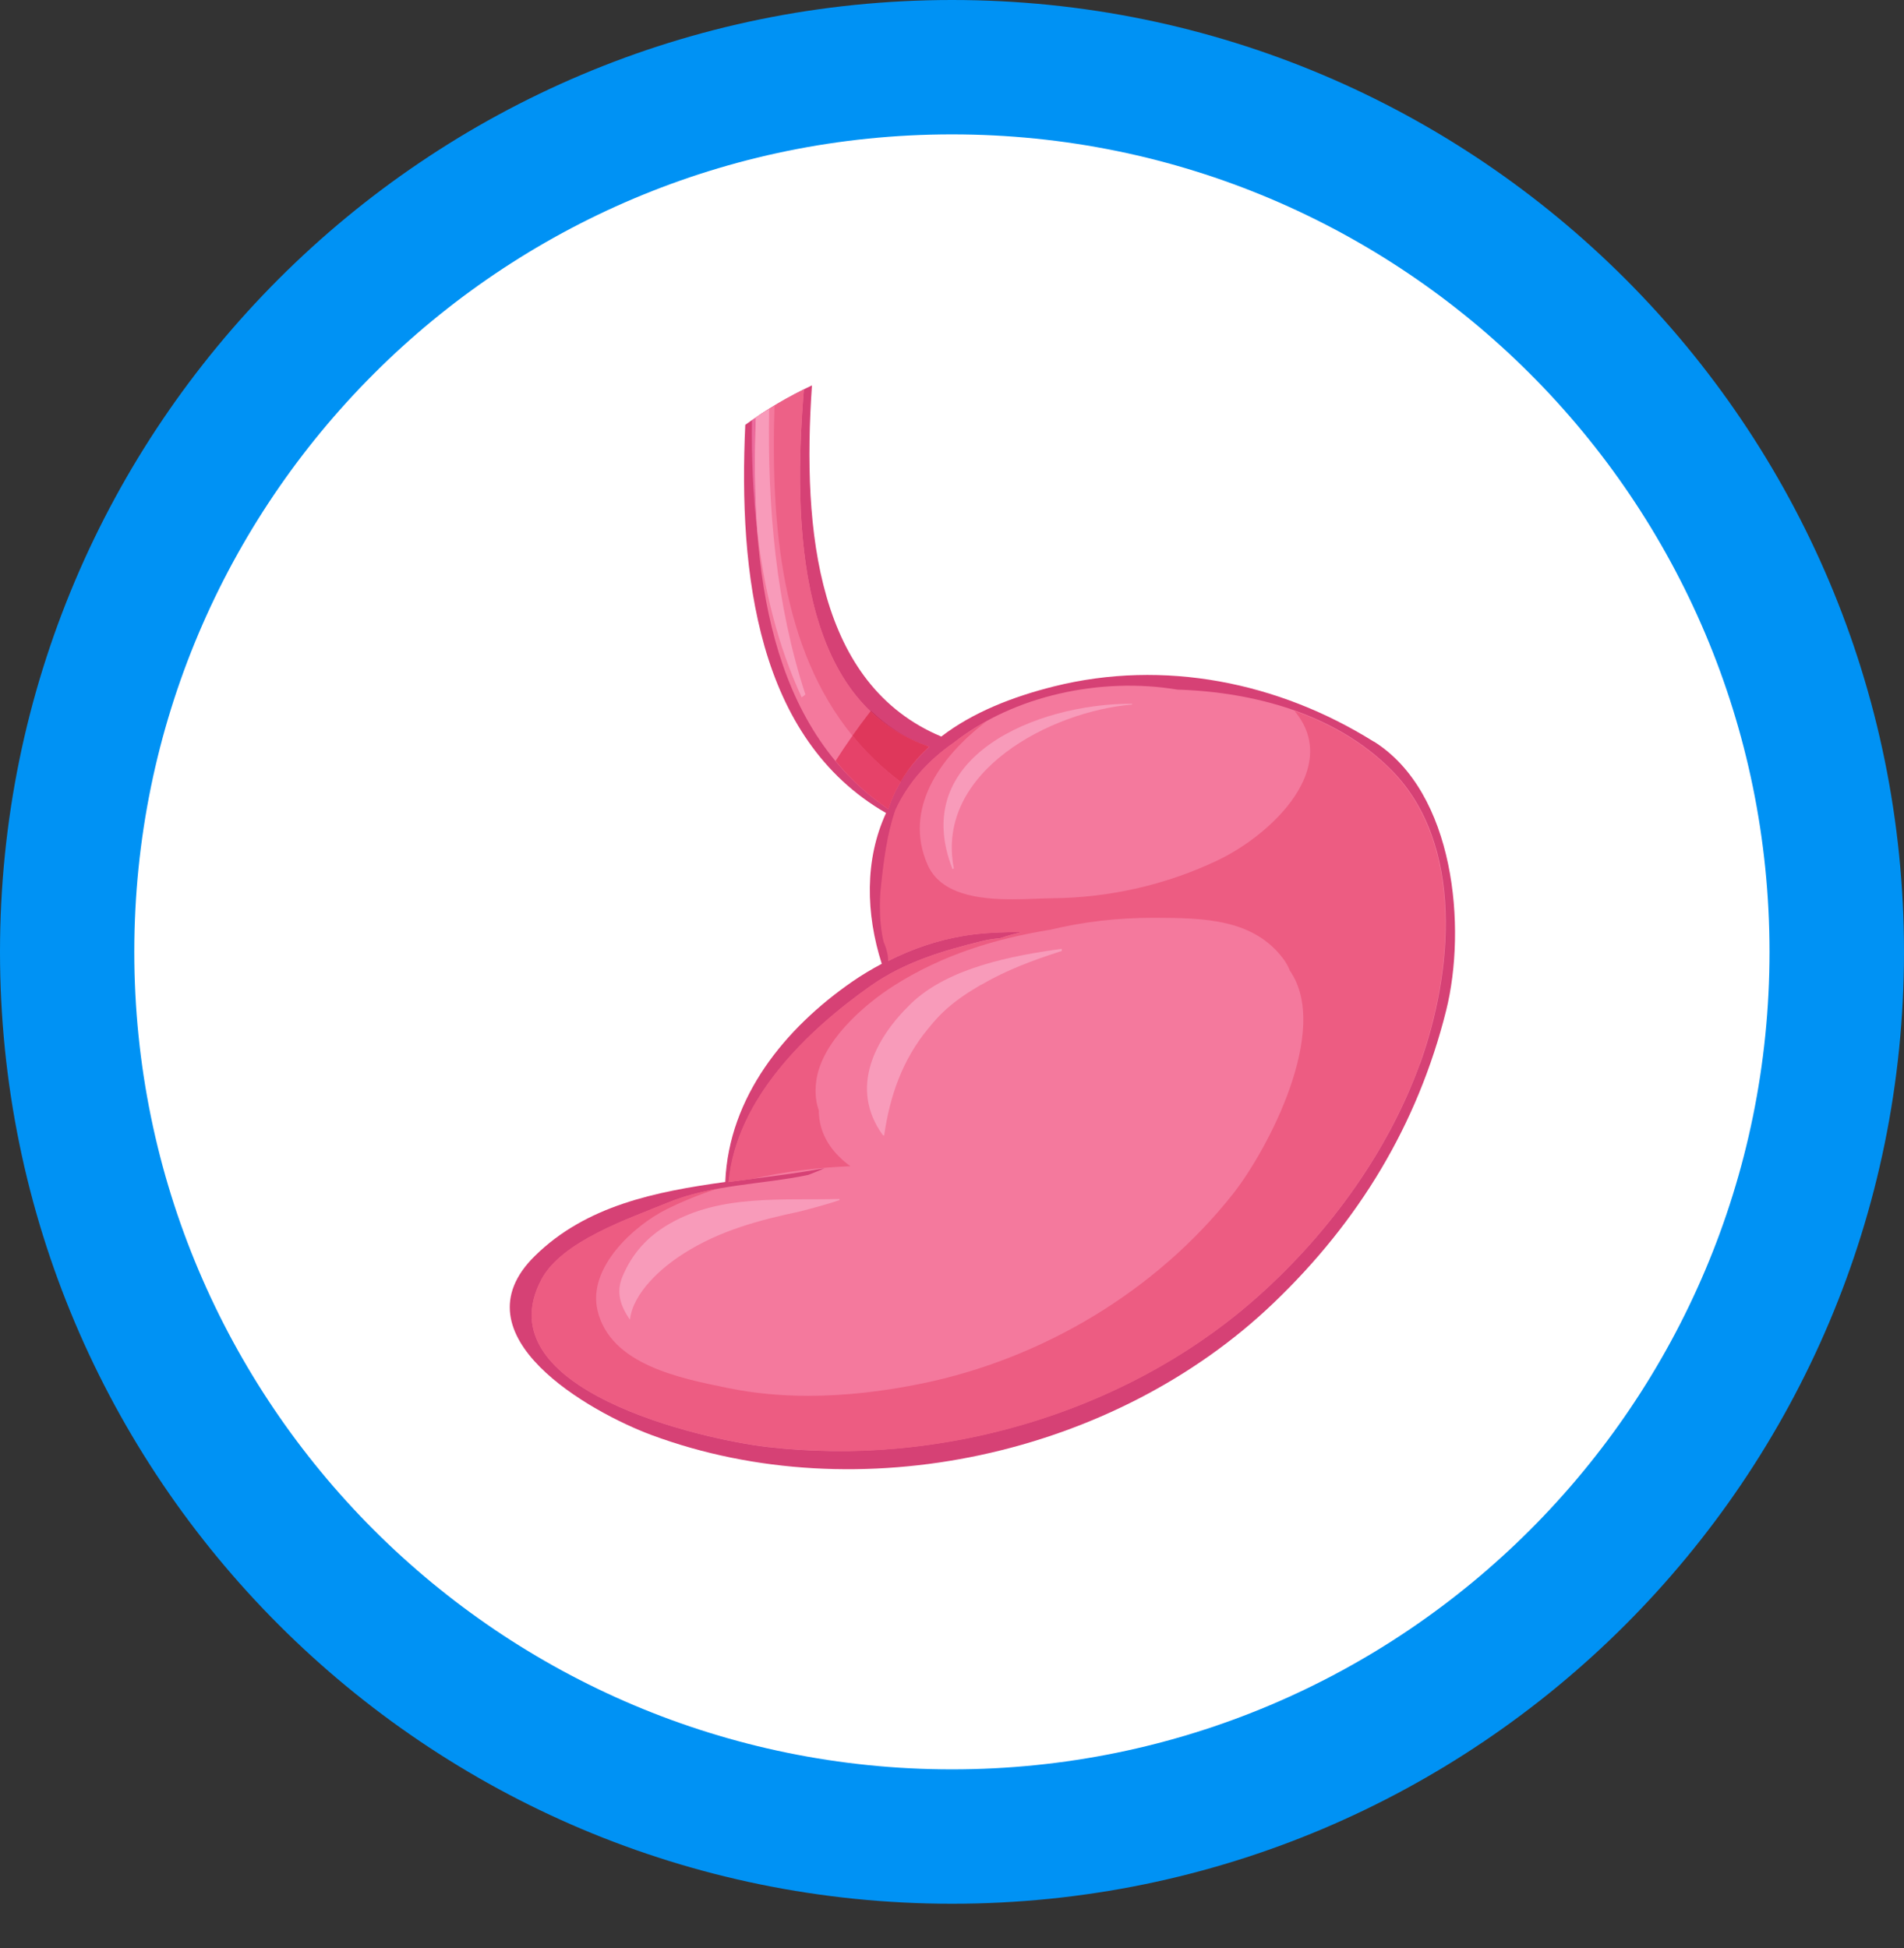 <?xml version="1.0" encoding="UTF-8" standalone="no"?>
<svg
   xmlns:dc="http://purl.org/dc/elements/1.1/"
   xmlns:cc="http://creativecommons.org/ns#"
   xmlns:rdf="http://www.w3.org/1999/02/22-rdf-syntax-ns#"
   xmlns:svg="http://www.w3.org/2000/svg"
   xmlns="http://www.w3.org/2000/svg"
   xmlns:sodipodi="http://sodipodi.sourceforge.net/DTD/sodipodi-0.dtd"
   xmlns:inkscape="http://www.inkscape.org/namespaces/inkscape"
   id="svg2713"
   version="1.1"
   viewBox="0 0 19.991 20.455"
   height="20.455mm"
   width="19.991mm"
   sodipodi:docname="stomach.svg"
   inkscape:version="0.92.3 (2405546, 2018-03-11)">
  <rect x="0" y="0" width="19.991" height="20.455" fill="#333333" stroke="none"/>
  <sodipodi:namedview
     pagecolor="#ffffff"
     bordercolor="#666666"
     borderopacity="1"
     objecttolerance="10"
     gridtolerance="10"
     guidetolerance="10"
     inkscape:pageopacity="0"
     inkscape:pageshadow="2"
     inkscape:window-width="1366"
     inkscape:window-height="662"
     id="namedview36"
     showgrid="false"
     inkscape:zoom="3.0526179"
     inkscape:cx="37.777344"
     inkscape:cy="38.655345"
     inkscape:window-x="0"
     inkscape:window-y="27"
     inkscape:window-maximized="1"
     inkscape:current-layer="layer1" />
  <defs
     id="defs2707" />
  <g
     transform="translate(-160.094,-197.57)"
     id="layer1">
    <path
       id="path296"
       style="fill:#cceef7;fill-opacity:1;fill-rule:nonzero;stroke:none;stroke-width:0.035"
       d="m 167.985,203.998 c 1.001,0 1.812,-0.81 1.812,-1.81 0,-1 -0.81,-1.81 -1.812,-1.81 -1,0 -1.81,0.81 -1.81,1.81 0,1 0.81,1.81 1.81,1.81" />
    <path
       id="path298"
       style="fill:#cceef7;fill-opacity:1;fill-rule:nonzero;stroke:none;stroke-width:0.035"
       d="m 172.428,203.703 c 0.837,0 1.515,-0.678 1.515,-1.515 0,-0.837 -0.678,-1.515 -1.515,-1.515 -0.836,0 -1.515,0.678 -1.515,1.515 0,0.836 0.679,1.515 1.515,1.515" />
    <path
       id="path300"
       style="fill:#cceef7;fill-opacity:1;fill-rule:nonzero;stroke:none;stroke-width:0.035"
       d="m 176.87,203.371 c 0.653,0 1.183,-0.53 1.183,-1.183 0,-0.653 -0.53,-1.183 -1.183,-1.183 -0.653,0 -1.183,0.531 -1.183,1.183 0,0.653 0.529,1.183 1.183,1.183" />
    <path
       id="path344"
       style="fill:#cceef7;fill-opacity:1;fill-rule:nonzero;stroke:none;stroke-width:0.035"
       d="m 163.545,208.896 c 1.251,0 2.266,-1.015 2.266,-2.266 0,-1.252 -1.015,-2.266 -2.266,-2.266 -1.252,0 -2.266,1.014 -2.266,2.266 0,1.252 1.014,2.266 2.266,2.266" />
    <path
       id="path346"
       style="fill:#cceef7;fill-opacity:1;fill-rule:nonzero;stroke:none;stroke-width:0.035"
       d="m 167.985,208.625 c 1.103,0 1.996,-0.893 1.996,-1.995 0,-1.102 -0.893,-1.995 -1.996,-1.995 -1.101,0 -1.995,0.893 -1.995,1.995 0,1.102 0.894,1.995 1.995,1.995" />
    <path
       id="path348"
       style="fill:#cceef7;fill-opacity:1;fill-rule:nonzero;stroke:none;stroke-width:0.035"
       d="m 172.428,208.317 c 0.932,0 1.687,-0.755 1.687,-1.687 0,-0.932 -0.755,-1.687 -1.687,-1.687 -0.931,0 -1.687,0.755 -1.687,1.687 0,0.932 0.756,1.687 1.687,1.687" />
    <path
       id="path350"
       style="fill:#cceef7;fill-opacity:1;fill-rule:nonzero;stroke:none;stroke-width:0.035"
       d="m 176.87,207.984 c 0.748,0 1.354,-0.606 1.354,-1.355 0,-0.748 -0.606,-1.355 -1.354,-1.355 -0.749,0 -1.355,0.607 -1.355,1.355 0,0.749 0.606,1.355 1.355,1.355" />
    <path
       id="path386"
       style="fill:#cceef7;fill-opacity:1;fill-rule:nonzero;stroke:none;stroke-width:0.035"
       d="m 163.545,213.485 c 1.333,0 2.413,-1.08 2.413,-2.414 0,-1.333 -1.08,-2.414 -2.413,-2.414 -1.333,0 -2.414,1.081 -2.414,2.414 0,1.334 1.081,2.414 2.414,2.414" />
    <path
       id="path388"
       style="fill:#cceef7;fill-opacity:1;fill-rule:nonzero;stroke:none;stroke-width:0.035"
       d="m 167.985,213.214 c 1.184,0 2.144,-0.96 2.144,-2.143 0,-1.183 -0.96,-2.143 -2.144,-2.143 -1.183,0 -2.143,0.961 -2.143,2.143 0,1.183 0.96,2.143 2.143,2.143" />
    <path
       id="path390"
       style="fill:#cceef7;fill-opacity:1;fill-rule:nonzero;stroke:none;stroke-width:0.035"
       d="m 172.428,212.906 c 1.014,0 1.835,-0.822 1.835,-1.835 0,-1.014 -0.821,-1.835 -1.835,-1.835 -1.014,0 -1.836,0.822 -1.836,1.835 0,1.014 0.822,1.835 1.836,1.835" />
    <path
       id="path392"
       style="fill:#cceef7;fill-opacity:1;fill-rule:nonzero;stroke:none;stroke-width:0.035"
       d="m 176.87,212.561 c 0.823,0 1.49,-0.667 1.49,-1.49 0,-0.824 -0.668,-1.49 -1.49,-1.49 -0.823,0 -1.491,0.666 -1.491,1.49 0,0.823 0.668,1.49 1.491,1.49" />
    <path
       id="path1502"
       style="fill:#0092f4;fill-opacity:1;fill-rule:nonzero;stroke:none;stroke-width:0.035"
       d="m 180.085,207.565 c 0,5.52 -4.475,9.995 -9.995,9.995 -5.52,0 -9.996,-4.475 -9.996,-9.995 0,-5.52 4.475,-9.995 9.996,-9.995 5.52,0 9.995,4.475 9.995,9.995" />
    <path
       id="path1504"
       style="fill:#ffffff;fill-opacity:1;fill-rule:nonzero;stroke:none;stroke-width:0.035"
       d="m 178.673,207.565 c 0,4.741 -3.843,8.584 -8.584,8.584 -4.741,0 -8.585,-3.843 -8.585,-8.584 0,-4.741 3.844,-8.584 8.585,-8.584 4.741,0 8.584,3.843 8.584,8.584" />
    <path
       id="path1506"
       style="fill:#d64175;fill-opacity:1;fill-rule:nonzero;stroke:none;stroke-width:0.035"
       d="m 174.517,205.357 c -0.999,-0.625 -2.203,-0.867 -3.355,-0.58 -0.437,0.109 -0.856,0.274 -1.185,0.527 -1.294,-0.543 -1.464,-2.137 -1.358,-3.687 -0.243,0.113 -0.477,0.251 -0.7,0.414 -0.072,1.559 0.121,3.294 1.478,4.076 -0.226,0.49 -0.213,1.057 -0.045,1.583 -0.104,0.056 -0.208,0.117 -0.309,0.187 -0.708,0.49 -1.296,1.211 -1.334,2.102 l 7.2e-4,0.002 c -0.732,0.101 -1.463,0.248 -2,0.777 -0.855,0.839 0.591,1.645 1.224,1.88 2.176,0.807 4.862,0.217 6.535,-1.389 0.89,-0.852 1.509,-1.868 1.809,-3.068 0.217,-0.869 0.092,-2.292 -0.761,-2.826" />
    <path
       id="path1508"
       style="fill:#f4799d;fill-opacity:1;fill-rule:nonzero;stroke:none;stroke-width:0.035"
       d="m 168.534,201.662 c -0.174,0.085 -0.343,0.181 -0.506,0.292 -0.059,1.602 0.138,3.256 1.392,4.112 0.088,-0.263 0.239,-0.478 0.432,-0.655 -1.387,-0.466 -1.433,-2.34 -1.318,-3.748" />
    <path
       id="path1510"
       style="fill:#d23667;fill-opacity:1;fill-rule:nonzero;stroke:none;stroke-width:0.035"
       d="m 169.553,205.782 c -10e-4,-7.1e-4 -0.002,-10e-4 -0.003,-0.002 0.079,-0.134 0.177,-0.253 0.289,-0.358 -0.113,0.105 -0.208,0.226 -0.286,0.361 m 0.29,-0.363 c 3.5e-4,-3.4e-4 7.2e-4,-3.4e-4 7.2e-4,-7.1e-4 0,3.4e-4 -3.5e-4,3.4e-4 -7.2e-4,7.1e-4 m -1.412,-3.704 c 0.034,-0.018 0.069,-0.035 0.103,-0.052 -0.035,0.017 -0.069,0.035 -0.103,0.052" />
    <path
       id="path1512"
       style="fill:#ed6187;fill-opacity:1;fill-rule:nonzero;stroke:none;stroke-width:0.035"
       d="m 169.852,205.41 c -0.009,-0.003 -0.018,-0.006 -0.026,-0.01 0.009,0.003 0.018,0.006 0.026,0.01 v 0 0 m -0.029,-0.01 c 0,-3.5e-4 0,-3.5e-4 0,-3.5e-4 0,0 0,0 0,3.5e-4 m -0.779,-0.105 c -0.744,-0.912 -0.858,-2.196 -0.818,-3.466 0.067,-0.04 0.135,-0.078 0.205,-0.114 0.034,-0.018 0.069,-0.035 0.103,-0.052 v 0 c -0.023,0.288 -0.04,0.594 -0.04,0.904 0,0.94 0.154,1.912 0.74,2.473 -0.065,0.084 -0.128,0.169 -0.189,0.256" />
    <path
       id="path1514"
       style="fill:#c92750;fill-opacity:1;fill-rule:nonzero;stroke:none;stroke-width:0.035"
       d="m 169.42,206.066 c -0.056,-0.038 -0.11,-0.078 -0.161,-0.119 0.052,0.041 0.105,0.081 0.161,0.119 0.034,-0.102 0.078,-0.197 0.13,-0.286 v 0 c -0.052,0.088 -0.096,0.183 -0.13,0.286 m 0.405,-0.665 c -7.2e-4,0 -0.001,-3.4e-4 -0.002,-3.4e-4 7.1e-4,0 0.001,3.4e-4 0.002,3.4e-4 m -0.002,-7.1e-4 c -0.234,-0.083 -0.428,-0.206 -0.589,-0.361 10e-4,-0.002 0.002,-0.003 0.004,-0.005 0.162,0.155 0.352,0.283 0.586,0.365" />
    <path
       id="path1516"
       style="fill:#e64269;fill-opacity:1;fill-rule:nonzero;stroke:none;stroke-width:0.035"
       d="m 169.42,206.066 c -0.056,-0.038 -0.109,-0.078 -0.161,-0.119 -0.147,-0.117 -0.277,-0.247 -0.392,-0.387 0.057,-0.089 0.116,-0.177 0.178,-0.265 0.144,0.176 0.311,0.339 0.506,0.485 -0.052,0.088 -0.096,0.183 -0.13,0.286 m 0.419,-0.644 c 0.001,-0.001 0.002,-0.002 0.003,-0.003 -0.001,0.001 -0.002,0.002 -0.003,0.003 m 0.004,-0.004 c 0.003,-0.003 0.006,-0.005 0.008,-0.008 v 0 c -0.003,0.002 -0.006,0.005 -0.008,0.008" />
    <path
       id="path1518"
       style="fill:#df375b;fill-opacity:1;fill-rule:nonzero;stroke:none;stroke-width:0.035"
       d="m 169.55,205.78 c -0.195,-0.146 -0.362,-0.308 -0.506,-0.485 0.061,-0.086 0.124,-0.172 0.189,-0.256 0.162,0.155 0.356,0.278 0.589,0.361 0,0 0,0 0,3.4e-4 7.2e-4,0 0.001,3.4e-4 0.002,3.4e-4 0.009,0.003 0.018,0.006 0.026,0.01 -0.003,0.002 -0.006,0.005 -0.008,0.008 0,3.5e-4 -3.4e-4,3.5e-4 -7.2e-4,7.2e-4 -0.001,0.001 -0.002,0.002 -0.003,0.003 -0.113,0.105 -0.211,0.224 -0.289,0.358" />
    <path
       id="path1520"
       style="fill:#f4799d;fill-opacity:1;fill-rule:nonzero;stroke:none;stroke-width:0.035"
       d="m 175.003,208.739 c -0.347,0.959 -1.001,1.838 -1.767,2.502 -1.371,1.186 -3.3,1.73 -5.086,1.523 -0.685,-0.079 -2.982,-0.603 -2.371,-1.758 0.215,-0.405 0.921,-0.64 1.321,-0.805 0.474,-0.196 0.99,-0.191 1.481,-0.294 0.056,-0.022 0.113,-0.044 0.169,-0.07 -0.322,0.06 -0.664,0.098 -1.006,0.144 l 0.004,-0.007 c 0.08,-0.864 0.821,-1.583 1.491,-2.054 0.353,-0.248 0.757,-0.369 1.173,-0.47 0.061,-0.015 0.122,-0.023 0.184,-0.029 0.075,-0.026 0.152,-0.046 0.229,-0.065 -0.202,0.001 -0.405,0.006 -0.609,0.04 -0.285,0.048 -0.546,0.138 -0.794,0.264 0.012,-0.072 -0.05,-0.216 -0.044,-0.197 -0.043,-0.172 -0.048,-0.411 -0.029,-0.589 0.03,-0.279 0.064,-0.55 0.152,-0.804 0.137,-0.294 0.351,-0.524 0.61,-0.703 0.628,-0.497 1.548,-0.689 2.343,-0.556 0.812,0.025 1.665,0.258 2.244,0.838 0.783,0.784 0.646,2.15 0.306,3.091" />
    <path
       id="path1522"
       style="fill:#d03362;fill-opacity:1;fill-rule:nonzero;stroke:none;stroke-width:0.035"
       d="m 168.902,212.806 v 0 0 0 m 0.002,0 c 1.536,-3.4e-4 3.104,-0.529 4.277,-1.519 -1.173,0.991 -2.741,1.519 -4.277,1.519 m -0.743,-0.042 c -0.004,-3.4e-4 -0.008,-7.1e-4 -0.012,-0.001 -0.606,-0.07 -2.474,-0.488 -2.474,-1.384 -3.5e-4,0.896 1.867,1.314 2.474,1.384 0.004,7.2e-4 0.008,0.001 0.012,0.001 m 5.065,-1.516 c 0.004,-0.003 0.007,-0.006 0.01,-0.008 0.766,-0.664 1.42,-1.543 1.767,-2.502 0.157,-0.434 0.27,-0.958 0.27,-1.473 0,0.515 -0.114,1.04 -0.27,1.473 -0.347,0.959 -1.001,1.838 -1.767,2.502 -0.003,0.003 -0.006,0.006 -0.01,0.008 m -6.126,-1.05 c 0.001,-7.2e-4 0.003,-0.001 0.004,-0.002 -0.001,3.4e-4 -0.003,0.001 -0.004,0.002 m 0.007,-0.003 c 3.5e-4,0 3.5e-4,-3.5e-4 7.2e-4,-3.5e-4 -3.5e-4,0 -3.5e-4,3.5e-4 -7.2e-4,3.5e-4 m 0.636,-0.216 v 0 c 0.041,-0.005 0.081,-0.011 0.121,-0.016 -0.04,0.005 -0.081,0.011 -0.121,0.016 m 1.679,-2.333 c 0,-0.003 0,-0.006 0,-0.009 0,0.003 0,0.006 0,0.009 m 0,-0.014 c -0.002,-0.07 -0.044,-0.172 -0.046,-0.172 v 3.4e-4 0 -3.4e-4 c 0.001,0 0.044,0.102 0.046,0.173" />
    <path
       id="path1524"
       style="fill:#ed5c82;fill-opacity:1;fill-rule:nonzero;stroke:none;stroke-width:0.035"
       d="m 168.902,212.806 v 0 c -0.248,0 -0.496,-0.014 -0.741,-0.042 -0.004,-3.4e-4 -0.008,-7.1e-4 -0.012,-0.001 -0.606,-0.07 -2.474,-0.488 -2.474,-1.384 0,-0.116 0.032,-0.241 0.102,-0.374 0.215,-0.405 0.921,-0.64 1.321,-0.805 v 0 c 0.001,-7.2e-4 0.003,-0.001 0.004,-0.002 0.001,-7.2e-4 0.002,-0.001 0.003,-0.001 3.5e-4,0 3.5e-4,-3.5e-4 7.2e-4,-3.5e-4 0.167,-0.068 0.339,-0.111 0.511,-0.143 -0.178,0.059 -0.352,0.129 -0.524,0.214 -0.347,0.174 -0.828,0.613 -0.726,1.058 0.132,0.578 0.879,0.719 1.38,0.821 0.274,0.056 0.555,0.08 0.835,0.08 0.399,0 0.8,-0.049 1.187,-0.128 1.27,-0.26 2.461,-0.97 3.266,-1.986 0.372,-0.469 1.033,-1.73 0.603,-2.349 -0.015,-0.038 -0.035,-0.076 -0.062,-0.115 -0.316,-0.435 -0.852,-0.439 -1.349,-0.441 -0.011,0 -0.021,0 -0.032,0 -0.368,0 -0.723,0.041 -1.069,0.124 -0.584,0.095 -1.135,0.264 -1.641,0.585 -0.325,0.206 -0.768,0.595 -0.821,1.008 -0.015,0.118 -0.004,0.219 0.027,0.304 10e-4,0.169 0.062,0.336 0.214,0.487 0.036,0.036 0.075,0.07 0.118,0.1 -0.347,0.015 -0.692,0.055 -1.027,0.133 -0.044,0.006 -0.09,0.012 -0.135,0.018 -0.04,0.005 -0.081,0.011 -0.121,0.016 l 0.004,-0.007 c 0.08,-0.864 0.821,-1.583 1.491,-2.054 0.353,-0.248 0.757,-0.369 1.173,-0.47 0.061,-0.015 0.122,-0.023 0.184,-0.029 0.075,-0.026 0.152,-0.046 0.229,-0.065 v 0 0 c -0.202,0.001 -0.405,0.006 -0.609,0.04 -0.285,0.048 -0.546,0.138 -0.794,0.264 7.1e-4,-0.004 0.001,-0.008 0.001,-0.012 0,-0.003 0,-0.006 0,-0.009 0,-0.002 0,-0.003 0,-0.005 -0.002,-0.07 -0.044,-0.172 -0.046,-0.172 v 3.5e-4 c -0.028,-0.11 -0.04,-0.247 -0.04,-0.378 0,-0.074 0.004,-0.146 0.011,-0.21 0.03,-0.279 0.064,-0.55 0.152,-0.804 0.137,-0.294 0.351,-0.524 0.61,-0.703 0.106,-0.084 0.222,-0.155 0.343,-0.222 -0.502,0.383 -0.866,0.927 -0.617,1.5 0.137,0.316 0.536,0.366 0.893,0.366 0.155,0 0.303,-0.01 0.417,-0.011 0.6,-0.005 1.201,-0.141 1.743,-0.401 0.573,-0.276 1.294,-0.977 0.801,-1.566 0.376,0.133 0.725,0.333 1.008,0.616 0.422,0.423 0.576,1.015 0.576,1.618 0,0.515 -0.114,1.04 -0.27,1.473 -0.347,0.959 -1.001,1.838 -1.767,2.502 -0.003,0.003 -0.006,0.006 -0.01,0.008 -0.015,0.013 -0.029,0.025 -0.044,0.038 -1.173,0.991 -2.741,1.519 -4.277,1.519 -7.1e-4,0 -0.001,0 -0.002,0 m 0.474,-5.346 v 0 0 0 0" />
    <path
       id="path1526"
       style="fill:#ed5c82;fill-opacity:1;fill-rule:nonzero;stroke:none;stroke-width:0.035"
       d="m 169.377,207.462 v 0 -3.4e-4 c -3.4e-4,0 -3.4e-4,-3.5e-4 -3.4e-4,-3.5e-4 0,-3.4e-4 0,-7.1e-4 0,-7.1e-4 0,3.4e-4 0,10e-4 3.4e-4,10e-4" />
    <path
       id="path1528"
       style="fill:#f89bba;fill-opacity:1;fill-rule:nonzero;stroke:none;stroke-width:0.035"
       d="m 170.095,206.696 c -0.466,-1.186 0.89,-1.736 1.869,-1.736 0.006,0 0.012,0 0.018,0 l -0.002,0.008 c -0.845,0.07 -2.071,0.699 -1.871,1.721 l -0.014,0.007" />
    <path
       id="path1530"
       style="fill:#f89bba;fill-opacity:1;fill-rule:nonzero;stroke:none;stroke-width:0.035"
       d="m 169.377,209.496 -0.017,-0.011 c -0.35,-0.49 -0.083,-1.007 0.298,-1.376 0.393,-0.379 1.067,-0.505 1.584,-0.576 v 0.023 l -0.016,0.005 c -0.287,0.091 -0.569,0.198 -0.823,0.346 l -0.017,0.008 -0.079,0.048 c -0.129,0.079 -0.249,0.169 -0.349,0.272 -0.047,0.049 -0.088,0.097 -0.126,0.145 -0.26,0.316 -0.395,0.694 -0.455,1.114" />
    <path
       id="path1532"
       style="fill:#f89bba;fill-opacity:1;fill-rule:nonzero;stroke:none;stroke-width:0.035"
       d="m 166.707,211.426 c -0.094,-0.138 -0.151,-0.28 -0.075,-0.457 0.101,-0.238 0.259,-0.413 0.483,-0.544 0.544,-0.319 1.2,-0.248 1.793,-0.265 l -10e-4,0.012 c -0.115,0.04 -0.257,0.078 -0.415,0.119 -0.422,0.09 -0.838,0.198 -1.222,0.443 -0.236,0.15 -0.529,0.411 -0.562,0.693" />
    <path
       id="path1534"
       style="fill:#ffffff;fill-opacity:1;fill-rule:nonzero;stroke:none;stroke-width:0.035"
       d="m 167.99,201.982 c 0,-0.001 0,-0.003 0,-0.004 0.028,-0.019 0.055,-0.037 0.083,-0.054 -0.015,0.01 -0.03,0.02 -0.044,0.03 -3.5e-4,3.4e-4 -3.5e-4,0.001 -3.5e-4,0.001 -0.013,0.009 -0.026,0.018 -0.038,0.027" />
    <path
       id="path1536"
       style="fill:#ec6b9d;fill-opacity:1;fill-rule:nonzero;stroke:none;stroke-width:0.035"
       d="m 168.043,203.137 c -0.043,-0.377 -0.059,-0.764 -0.054,-1.154 0.013,-0.009 0.026,-0.018 0.038,-0.027 -0.015,0.395 -0.013,0.793 0.015,1.181" />
    <path
       id="path1538"
       style="fill:#f89bba;fill-opacity:1;fill-rule:nonzero;stroke:none;stroke-width:0.035"
       d="m 168.511,204.892 c -0.252,-0.546 -0.397,-1.138 -0.467,-1.756 -0.029,-0.388 -0.03,-0.786 -0.015,-1.181 0,-3.4e-4 0,-0.001 3.4e-4,-0.001 0.015,-0.01 0.029,-0.02 0.044,-0.03 0.032,-0.02 0.064,-0.039 0.096,-0.059 -0.018,1.035 0.072,2.054 0.381,2.998 l -0.038,0.029" />
  </g>
</svg>
